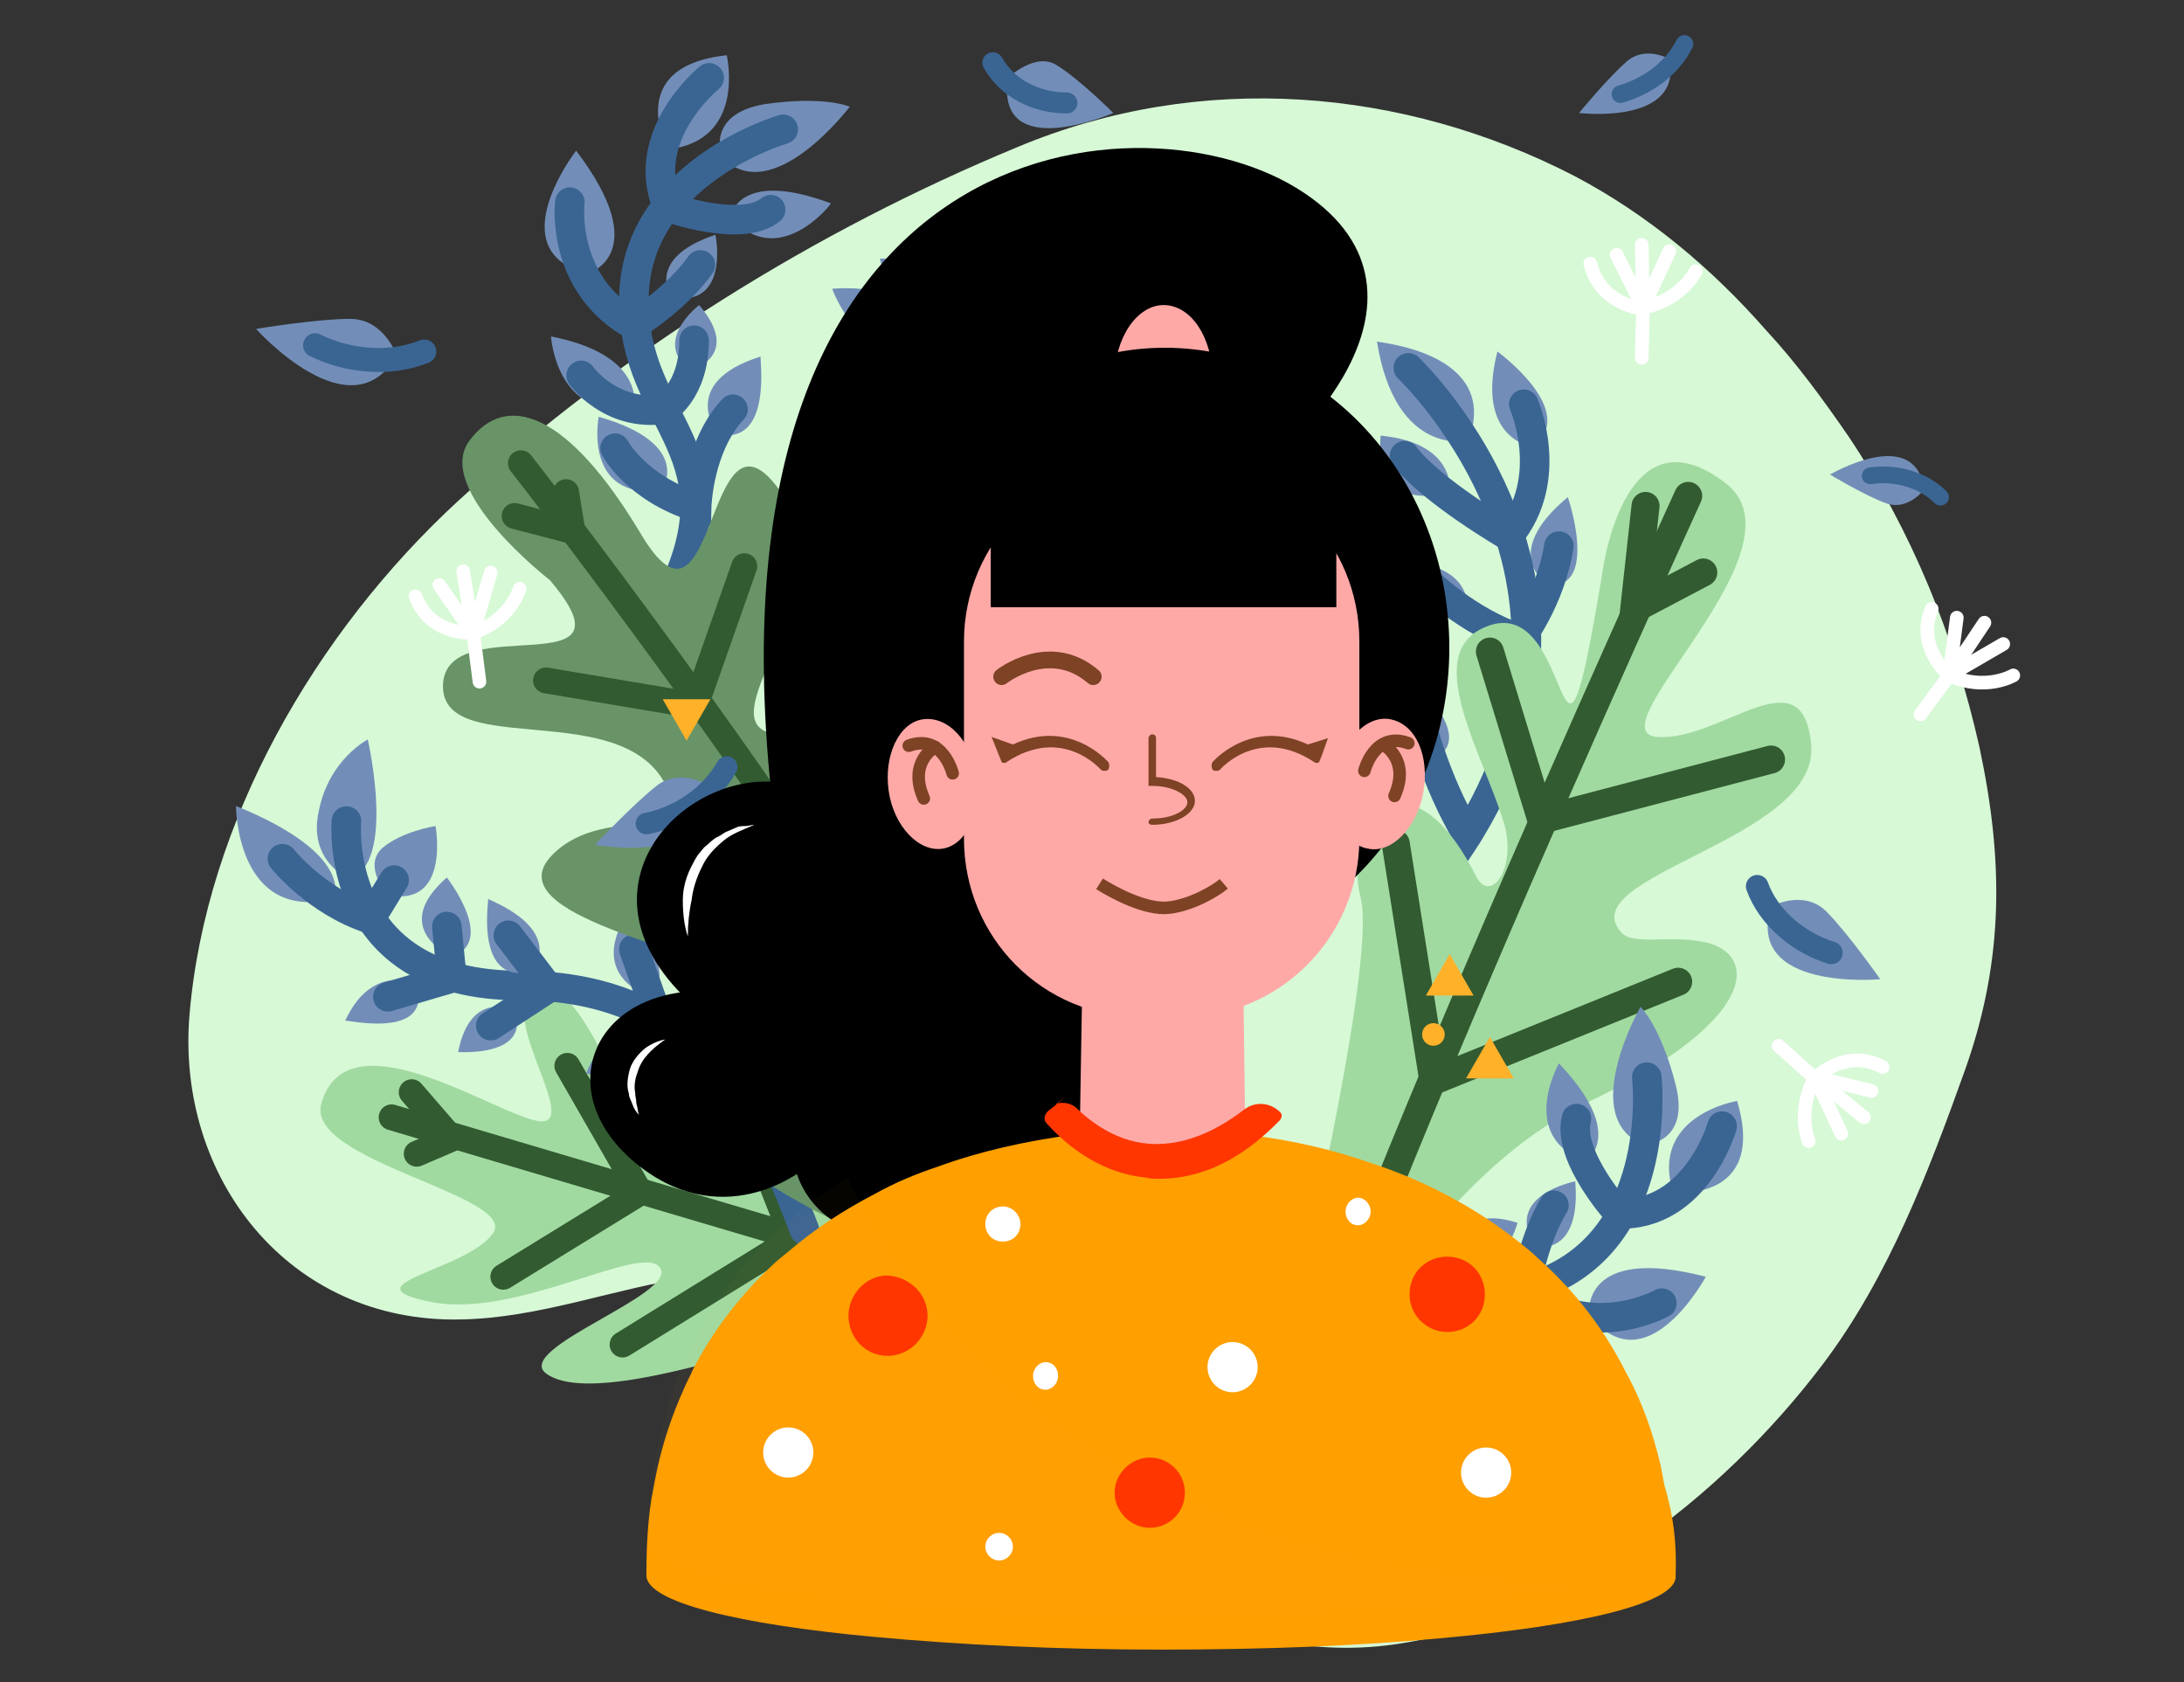<?xml version="1.0" encoding="utf-8"?>
<!-- Generator: Adobe Illustrator 25.1.0, SVG Export Plug-In . SVG Version: 6.00 Build 0)  -->
<svg version="1.1" id="Layer_1" xmlns="http://www.w3.org/2000/svg" xmlns:xlink="http://www.w3.org/1999/xlink" x="0px" y="0px"
	 viewBox="0 0 174 134" style="enable-background:new 0 0 174 134;" xml:space="preserve">
<rect x="0" y="0" width="174" height="134" fill="#333333" stroke="none"/>
<style type="text/css">
	.st0{fill:#D7F9D6;}
	.st1{fill:#728EB8;}
	.st2{fill:none;stroke:#3A6593;stroke-width:2.355;stroke-linecap:round;}
	.st3{fill:#A1DAA1;}
	.st4{fill:none;stroke:#325B31;stroke-width:2.232;stroke-linecap:round;}
	.st5{fill:none;stroke:#325B31;stroke-width:2.06;stroke-linecap:round;}
	.st6{fill:#689467;}
	.st7{fill:none;stroke:#FFFFFF;stroke-width:1.085;stroke-linecap:round;stroke-linejoin:round;}
	.st8{fill:none;stroke:#FFFFFF;stroke-width:0.855;stroke-linecap:round;stroke-linejoin:round;}
	.st9{fill:none;stroke:#3A6593;stroke-width:1.913;stroke-linecap:round;}
	.st10{fill:none;stroke:#3A6593;stroke-width:1.809;stroke-linecap:round;}
	.st11{fill:none;stroke:#3A6593;stroke-width:1.336;stroke-linecap:round;}
	.st12{fill:none;stroke:#3A6593;stroke-width:1.405;stroke-linecap:round;}
	.st13{fill:none;stroke:#3A6593;stroke-width:1.711;stroke-linecap:round;}
	.st14{fill:none;stroke:#3A6593;stroke-width:1.671;stroke-linecap:round;}
	.st15{fill:#007AB3;}
	.st16{fill:none;stroke:#000000;stroke-width:1.333;stroke-linecap:round;}
	.st17{fill:none;stroke:#7E4224;stroke-width:1.333;stroke-linecap:round;}
	.st18{fill:#FFB12A;}
	.st19{fill:#FFFFFF;}
	.st20{fill:#FFA9A7;}
	.st21{fill:#7E4224;}
	.st22{fill:none;stroke:#7E4224;stroke-linecap:round;}
	.st23{stroke:#000000;stroke-width:1.333;stroke-linecap:round;}
	.st24{fill:none;stroke:#7E4224;}
	.st25{fill:#FF9F00;}
	.st26{fill:#FF3600;}
	.st27{opacity:0.15;}
	.st28{opacity:0.15;fill:#FFB12A;enable-background:new    ;}
</style>
<path class="st0" d="M36.7,105.1c6.3-0.1,12.3-2.5,18.5-3.4c8.3-1.3,14.9,1.2,20.6,7.1c5.7,5.9,9.7,13.3,16.6,18
	c5.4,3.6,12,5.1,18.6,4.2c13.5-1.9,26.1-11.6,34.2-22.3c5.3-7,8.5-15.5,11.4-23.6c3.1-8.8,3-16.7,1.1-25.6
	c-2-8.9-5.4-17.2-10.4-24.7c-2-2.9-4.1-5.8-6.6-8.5c-4.3-4.9-9.4-9.2-15.3-12.3c-13.6-7-29.7-8.4-44.3-2.3
	C64.9,18.4,49.5,28,36.5,39.9C25.1,50.4,16.4,65.5,15.1,80.8C14,93.8,23,105.4,36.7,105.1z"/>
<path class="st1" d="M117,35.1c0,0-5.8,1.4-7.3-7.9C109.7,27.3,119.6,28,117,35.1z"/>
<path class="st1" d="M122.1,35.6c0,0-4.6-0.6-2.8-7.6C119.3,28,125.9,32.8,122.1,35.6z"/>
<path class="st1" d="M115.5,39.2c0,0,0.6-3.9-5.5-4.5C110,34.7,109.1,40.9,115.5,39.2z"/>
<path class="st1" d="M116.9,48.7c0,0,0.7-3.9-5.6-4C111.3,44.7,111.6,50.7,116.9,48.7z"/>
<path class="st1" d="M123.4,46.6c0,0-4.1-2.3,1.5-7C124.9,39.5,127.4,46.9,123.4,46.6z"/>
<path class="st1" d="M114.3,60.4c0,0-4.7,0.2-2.3-6.8C111.9,53.6,117.9,58.6,114.3,60.4z"/>
<path class="st2" d="M112.2,29.3c0,0,19.7,18.6,2.1,40.9"/>
<path class="st2" d="M121.4,32.2c0,0,2.6,5.9-1.2,10.5c0,0-6.2-3.6-8.3-6.4"/>
<path class="st2" d="M113.8,46.4c0,0,3.1,3.1,7.3,4.5c0,0,2.4-3.1,3.1-7.4"/>
<path class="st2" d="M113.1,57.2c0,0,1.2,5,3.8,9.3"/>
<path class="st3" d="M127.6,46c0,0,1.6-13.9,9.9-7.5c6.7,5.2-10.6,19.7-5.5,20.2c5.1,0.4,11.7-6.8,12.3,0.7
	c0.6,7.5-19.3,10.4-15.1,14.9c0.9,1,3.8,0.2,6.4,0.7c4.5,0.8,4.8,6.2-9.1,12.8c-16,7.7-24.9,31.8-24.9,31.8l-0.3-7.5
	c0,0,8.6-34.7,7.1-40.6c-1.5-5.9,3.8-12.4,9.2-1.7c1.2,2.3,3.3-0.8,2.2-4.3c-1.6-5.3-6.4-13.1-1.8-15.4
	C125.7,46.2,123.9,68.1,127.6,46z"/>
<path class="st4" d="M111.2,67.2l3,18.9l19.5-7.9"/>
<path class="st4" d="M134.5,39.5c0,0-33.4,73-33.4,83.3"/>
<path class="st4" d="M131.1,40.3l-0.9,8.2l5.5-2.9"/>
<path class="st4" d="M118.7,51.9l4.1,13.4l18.3-4.8"/>
<path class="st1" d="M131,91.2c0,0,3.7-0.1,2.5-4.8c-1.2-4.7-2.8-6.2-2.8-6.2S125.6,89.1,131,91.2z"/>
<path class="st1" d="M126.3,92.5c0,0,3.4-2-2.1-7.8C124.2,84.7,120.9,90.5,126.3,92.5z"/>
<path class="st1" d="M133.3,95c0,0,7.5,0.8,5.1-7.3C138.3,87.7,131.4,88.9,133.3,95z"/>
<path class="st1" d="M126.6,104.7c0,0-0.7-5.6,9.3-3C135.9,101.7,131.1,110.6,126.6,104.7z"/>
<path class="st1" d="M122.3,99.3c0,0,3.7,0.9,3.2-5.2C125.5,94.1,119.7,95.2,122.3,99.3z"/>
<path class="st1" d="M120.9,97.4c0,0-1.2,4.7-4.5,2.7C116.4,100.1,115.8,95.8,120.9,97.4z"/>
<path class="st1" d="M115.4,105.5c0,0,3.4-2.7,7.8,3.9C123.1,109.4,116.8,111.6,115.4,105.5z"/>
<path class="st2" d="M131.2,85.8c0,0,1.4,12.2-7.8,16.2c-9.3,4-16.5-6.4-25.3,4.2"/>
<path class="st2" d="M137.2,89.7c0,0-2,7.1-8.2,7c0,0-4.2-4.6-3.4-7.6"/>
<path class="st2" d="M132.4,103.8c0,0-5.7,3.2-10.9-1c0,0,0.6-4,2.3-6.8"/>
<path class="st2" d="M119.4,108.3c0,0-4-0.9-5-5.1c0,0,0.4-2.8,4.1-4.3"/>
<path class="st1" d="M76.3,24.8c0,0-5.1,0.5-6.2-4.2C70.1,20.6,77.2,20.3,76.3,24.8z"/>
<path class="st1" d="M77.9,23.7c0,0-4.6-1.4-0.8-7.1C77.1,16.6,82.4,22.6,77.9,23.7z"/>
<path class="st1" d="M73.3,26.7c0,0,0.1-4.2-7-3.7C66.3,23,68.7,29.7,73.3,26.7z"/>
<path class="st1" d="M82.3,31.9c0,0-3.6-5.4,2.4-9.5C84.7,22.4,88.1,31.2,82.3,31.9z"/>
<path class="st1" d="M78.2,34c0,0,1.8-3.9-7.1-3.6C71,30.4,73.8,36.3,78.2,34z"/>
<path class="st1" d="M74.7,42.2c0,0,3.4-2.6-1.7-7.4C73.1,34.8,70.2,41.7,74.7,42.2z"/>
<path class="st1" d="M80.9,43.5c0,0-2.6-3.6,3.9-7.9C84.8,35.6,87.4,44.1,80.9,43.5z"/>
<path class="st1" d="M71.3,52.3c0,0,4.7-4.6-0.1-9.2C71.2,43.1,66.5,49.7,71.3,52.3z"/>
<path class="st1" d="M77.6,53.7c0,0-3.3-3.7,3-6.4C80.5,47.3,81.8,55.8,77.6,53.7z"/>
<path class="st2" d="M73.4,22.4c0,0,11,7.9,6.4,16.6c-4.6,8.7-10.5,18.7-2.1,29.1"/>
<path class="st2" d="M69.6,24.6c0,0,2.8,2.3,7.8,2.3c0,0,1.1-2.3,0.4-6.2"/>
<path class="st2" d="M83.3,28.3c0,0-0.7,4.5-2.5,7c0,0-2.7-1.2-5.3-3"/>
<path class="st2" d="M73.4,37.6c0,0,0,3.6,2.8,8.2c0,0,4.8-0.5,7.5-6.2"/>
<path class="st2" d="M70.5,47.6c0,0,0.2,6.1,2.7,8.9c0,0,3.9-1.2,5.9-5.5"/>
<path class="st1" d="M57.5,12.5c0,0-1.3-3.4,3.4-4.2c4.8-0.7,6.8,0.2,6.8,0.2S61.5,16.7,57.5,12.5z"/>
<path class="st1" d="M58.2,17.3c0,0,0.5-3.9,8-1.1C66.2,16.3,62,21.6,58.2,17.3z"/>
<path class="st1" d="M53.2,11.9c0,0-3.6-6.6,4.7-7.5C57.9,4.4,59.5,11.2,53.2,11.9z"/>
<path class="st1" d="M46.8,21.8c0,0,5.4-1.5-0.9-9.8C45.9,12,39.7,20,46.8,21.8z"/>
<path class="st1" d="M53.5,23.7c0,0-2.2-3.1,3.5-5C57,18.7,58.2,24.5,53.5,23.7z"/>
<path class="st1" d="M55.7,24.3c0,0-3.8,2.9-0.7,5.2C55,29.5,59.2,28.4,55.7,24.3z"/>
<path class="st1" d="M50.5,32.5c0,0,1.1-4.2-6.6-5.7C43.9,26.8,44.3,33.5,50.5,32.5z"/>
<path class="st1" d="M52.7,39.1c0,0,2.7-3.7-5-5.9C47.7,33.2,46.4,39.8,52.7,39.1z"/>
<path class="st1" d="M57.2,34.6c0,0-3.3-4.1,3.4-6.2C60.5,28.4,61.6,35.5,57.2,34.6z"/>
<path class="st2" d="M62.4,10.3c0,0-11.8,3.4-11.9,13.5c-0.1,10.1,9,12.1,2.6,24.3"/>
<path class="st2" d="M56.5,6.2c0,0-5.7,4.6-3.3,10.3c0,0,5.9,2.1,8.2,0.2"/>
<path class="st2" d="M45.4,16.1c0,0-0.8,6.5,5.1,9.8c0,0,3.4-2.1,5.3-4.8"/>
<path class="st2" d="M46.3,29.9c0,0,2.3,3.3,6.6,2.7c0,0,2.4-1.4,2.4-5.5"/>
<path class="st2" d="M49,35.7c0,0,1.7,3.2,6.5,4.7c0,0,0.1-4.8,2.9-7.8"/>
<path class="st3" d="M64.5,93.1c0,0-5.3-15.3-9.4-12.3c-4.1,3,2,9.1-1.6,9.8c-3.6,0.7-6.6-12.8-10.5-11.8c-3.9,1.1,2.8,10,0.4,10.5
	c-2.5,0.5-15.6-9.1-17.8-1.4c-1.3,4.6,15.6,7.3,13.7,10.3c-2,3-11.9,4.1-5,5.5c6.9,1.4,16.9-4.8,18.3-2.7c1.4,2.1-11.7,6.4-9.1,8.4
	c2.8,2.1,11.6-0.4,17.4-2.1c7.3-2.2,32.9-0.2,32.9-0.2L64.5,93.1z"/>
<path class="st5" d="M31.2,89c0,0,46,13.7,62.1,18.3"/>
<path class="st5" d="M45.2,84.9L51,95l-10.9,6.7"/>
<path class="st5" d="M32.8,87l3.2,3.7l-2.8,1.2"/>
<path class="st5" d="M58,85.5l5.2,13.2l-13.6,8.4"/>
<path class="st1" d="M27.8,70c0,0-3.3-1.4-2.4-5.4c0.8-4.1,3.9-5.7,3.9-5.7S31.6,68.9,27.8,70z"/>
<path class="st2" d="M27.6,65.4c0,0-1.2,13.1,13.8,13.1S60.9,89.6,64.1,98"/>
<path class="st1" d="M26.6,71.6c0,0,1.8-3.5-7.8-7.4C18.8,64.2,18.8,73.5,26.6,71.6z"/>
<path class="st1" d="M30.9,71.3c0,0-2-2.2-0.5-3.7c1.6-1.4,4.3-1.8,4.3-1.8S35.9,72.3,30.9,71.3z"/>
<path class="st1" d="M36,76.2c0,0-5.1-2.2-0.4-6.3C35.6,69.9,39.6,75,36,76.2z"/>
<path class="st1" d="M33.2,78.4c0,0-3.5-1.8-5.7,2.9C27.5,81.2,34.5,82.9,33.2,78.4z"/>
<path class="st1" d="M42.5,77.3c0,0-4.4,1.9-3.6-5.7C38.9,71.7,44.7,73.7,42.5,77.3z"/>
<path class="st1" d="M41,80.5c0,0-3.5-1.8-4.5,3.3C36.6,83.8,42.3,84.2,41,80.5z"/>
<path class="st1" d="M51.6,79.3c0,0-4.6-1.5-1.8-6.2C49.8,73.1,54.5,77.3,51.6,79.3z"/>
<path class="st1" d="M51.3,82.4c0,0-2.8-1.4-4.6,3.1C46.7,85.5,51.1,86.8,51.3,82.4z"/>
<path class="st2" d="M22.5,68.4c0,0,2.7,3.4,7,4.8l1.9-3.1"/>
<path class="st2" d="M30.9,79.4l5.1-1.5l-0.4-4.1"/>
<path class="st2" d="M39.1,81.7l4.6-3l-3.2-4.2"/>
<path class="st2" d="M50.5,75.6l2,5.7l-3,2.3"/>
<path class="st6" d="M43.8,46.2c0,0-9.3-7.2-6.4-11.1c2.9-3.9,7.8-2.4,13.7,7.5c6,10,5.1-11.5,10.9-3.7c5.8,7.8-5.7,18.2-0.6,19.5
	c5.1,1.4,3.5-12.7,8.9-9.3c8.5,5.5-4.3,20.3,3.5,24.7c5.1,2.9,5.7-10.8,10.7-6.4c7.5,6.6,3.5,28.1-0.6,31.7
	c-7.9,6.8-34.8-10.3-30.7-14.6c4.1-4.3,17,2.2,6.5-6.1c-3.5-2.8-20.5-5.4-15.7-10.3c4.4-4.5,12.8-0.2,8.6-6.3
	c-4.2-6-17.7-1.4-17.3-7.4C35.8,48.5,51.2,54.9,43.8,46.2z"/>
<path class="st5" d="M41.5,36.9c0,0,30.8,39.3,41.2,62.5"/>
<path class="st5" d="M41,41.1l4.6,1.2l-0.5-3.1"/>
<path class="st5" d="M43.5,54.2l11.9,2l3.9-11.1"/>
<path class="st5" d="M52,70.1l15.9,3.3l1.2-18.5"/>
<path class="st5" d="M61.4,88.1l18.1,4.7l3.7-17.4"/>
<path class="st7" d="M41.4,46.9c0,0-0.7,2.5-3.7,3.5l1.4-4.8"/>
<path class="st7" d="M36.9,45.5l0.8,5L35,46.6"/>
<path class="st7" d="M33.1,47.5c1.2,3.2,4.6,2.9,4.6,2.9l0.5,3.9"/>
<path class="st7" d="M135.1,21.6c0,0-1.1,2.3-4.2,2.9l2.1-4.5"/>
<path class="st7" d="M130.8,19.5l0.1,5l-2.1-4.2"/>
<path class="st7" d="M126.7,21c0.8,3.3,4.2,3.6,4.2,3.6l-0.1,3.9"/>
<path class="st8" d="M70.7,33.7c0,0-0.9,1.8-3.3,2.3l1.6-3.6"/>
<path class="st8" d="M67.4,32l0.1,4l-1.7-3.3"/>
<path class="st8" d="M64.2,33.1c0.6,2.6,3.3,2.8,3.3,2.8L67.3,39"/>
<path class="st7" d="M160.4,53.8c0,0-2.2,1.3-5.1,0l4.3-2.5"/>
<path class="st7" d="M158.1,49.6l-2.8,4.2l0.6-4.6"/>
<path class="st7" d="M153.9,48.5c-1.3,3.1,1.4,5.3,1.4,5.3l-2.3,3.1"/>
<path class="st7" d="M144.1,90.9c0,0-1-2.3,0.5-5.1l2.1,4.5"/>
<path class="st7" d="M148.5,89l-3.9-3.2l4.5,1.1"/>
<path class="st7" d="M150,85c-3-1.6-5.4,0.9-5.4,0.9l-2.9-2.6"/>
<path class="st1" d="M31.6,28.3c0,0-1-2.9-3.7-2.9c-2.7,0-7.5,0.8-7.5,0.8S28,34.7,31.6,28.3z"/>
<path class="st9" d="M25.1,27.5c2.6,1.3,6,1.6,8.7,0.5"/>
<path class="st1" d="M141.1,72.2c0,0,2.6-1.4,4.4,0.4c1.7,1.7,4.3,5.4,4.3,5.4S139,79,141.1,72.2z"/>
<path class="st10" d="M145.9,75.9c-2.6-0.8-5-2.8-5.9-5.3"/>
<path class="st1" d="M153.3,39c0,0-1.3,1.7-3,1.1c-1.7-0.6-4.5-2.3-4.5-2.3S152.6,33.8,153.3,39z"/>
<path class="st11" d="M149,37.9c2-0.3,4.2,0.3,5.6,1.7"/>
<path class="st1" d="M100.8,28c0,0-2.2-0.5-3.2,1.2c-1,1.7-2.3,5.1-2.3,5.1S103.4,32.7,100.8,28z"/>
<path class="st12" d="M97.8,31.9c1.8-1.2,3.3-3.2,3.6-5.4"/>
<path class="st1" d="M133,4.7c0,0-1.9-1.1-3.4,0.2c-1.5,1.3-3.8,4.1-3.8,4.1S134.1,10,133,4.7z"/>
<path class="st12" d="M129.1,7.5c2.1-0.6,4.1-2,5.1-4"/>
<path class="st1" d="M56.5,62.6c0,0-2.3-1.5-4.2,0c-1.9,1.5-4.9,4.7-4.9,4.7S57.4,69.1,56.5,62.6z"/>
<path class="st13" d="M51.5,65.6c2.6-0.5,5.1-2.2,6.4-4.5"/>
<path class="st1" d="M80.3,6.2c0,0,2.2-2.1,3.9-1C86,6.3,88.7,9,88.7,9S79.3,13.1,80.3,6.2z"/>
<path class="st14" d="M85,8.2c-2.4,0-4.7-1.1-5.9-3.2"/>
<path class="st15" d="M65.6,105.9c0,0.4-0.4,0.8-0.8,0.8c-0.4,0-0.8-0.4-0.8-0.8c0-0.4,0.4-0.8,0.8-0.8
	C65.2,105.1,65.6,105.4,65.6,105.9z"/>
<path class="st15" d="M57.3,121.1c0,0.4-0.4,0.8-0.8,0.8c-0.4,0-0.8-0.4-0.8-0.8c0-0.4,0.4-0.8,0.8-0.8
	C56.9,120.3,57.3,120.7,57.3,121.1z"/>
<path class="st15" d="M65.6,118.5c0,0.4-0.4,0.8-0.8,0.8c-0.4,0-0.8-0.4-0.8-0.8c0-0.4,0.4-0.8,0.8-0.8
	C65.2,117.7,65.6,118,65.6,118.5z"/>
<path class="st15" d="M58.9,111.7c0,0.4-0.4,0.8-0.8,0.8c-0.4,0-0.8-0.4-0.8-0.8c0-0.4,0.4-0.8,0.8-0.8
	C58.6,110.9,58.9,111.2,58.9,111.7z"/>
<path class="st16" d="M100.9,36c0.5,0,14.5-12.2,2.6-20.1c-11.9-8-46.9-5.7-41.4,47.1c-7.1-1-16.2,7.9-6.4,16.6
	c-8.2,0.2-10.9,7.7-4.3,12.8c6.6,5.1,12.5,0,12.5,0s0.9,8.3,14.1,4.9c13.2-3.4,16.1-1.1,16.1-1.1L100.9,36z"/>
<path class="st16" d="M70.8,51.6c0-13.2,9.8-23.9,22-23.9s22,10.7,22,23.9c0,13.2-9.8,23.9-22,23.9S70.8,64.8,70.8,51.6z"/>
<path class="st17" d="M97.6,53.9c0,0,3.8-3,7.3,0"/>
<path class="st18" d="M54.7,59l-1.9-3.3h3.8L54.7,59z"/>
<path class="st18" d="M115.5,76l-1.9,3.3h3.8L115.5,76z"/>
<path class="st18" d="M118.7,82.6l-1.9,3.3h3.8L118.7,82.6z"/>
<path class="st18" d="M113.3,82.4c0-0.5,0.4-0.9,0.9-0.9s0.9,0.4,0.9,0.9s-0.4,0.9-0.9,0.9S113.3,82.9,113.3,82.4z"/>
<path class="st19" d="M98.2,17.5c1.2,0.3,2.3,0.9,3.3,1.7c1,0.8,1.9,1.8,2.4,2.9c0.3,0.6,0.5,1.2,0.6,1.8l0.1,1c0,0.3,0,0.6,0,1
	c0,0.6-0.2,1.3-0.4,1.9c-0.2,0.6-0.5,1.2-0.8,1.7c0.1-0.6,0.3-1.2,0.4-1.8c0.1-0.6,0.2-1.2,0.1-1.8c0-1.2-0.2-2.4-0.8-3.4
	c-0.5-1.1-1.3-2-2.1-2.8C100.3,18.8,99.3,18.1,98.2,17.5z"/>
<path d="M100.9,36c0.5,0,14.5-12.2,2.6-20.1c-11.9-8-46.9-5.7-41.4,47.1c-7.1-1-16.2,7.9-6.4,16.6c-8.2,0.2-10.9,7.7-4.3,12.8
	s12.5,0,12.5,0s0.9,8.3,14.1,4.9c13.2-3.4,16.1-1.1,16.1-1.1L100.9,36z"/>
<path class="st20" d="M96.6,30.1c0,3.2-1.8,5.8-3.9,5.8c-2.2,0-3.9-2.6-3.9-5.8s1.8-5.8,3.9-5.8C94.9,24.3,96.6,26.9,96.6,30.1z"/>
<path d="M70.8,51.6c0-13.2,9.8-23.9,22-23.9s22,10.7,22,23.9c0,13.2-9.8,23.9-22,23.9S70.8,64.8,70.8,51.6z"/>
<path class="st20" d="M99.3,97.6c-2,2.4-4.3,3.7-6.7,3.7c-2.4,0-4.7-1.3-6.7-3.7l0.4-23.7H99L99.3,97.6z"/>
<path class="st20" d="M94.2,81h-3.3c-7.8,0-14.1-6.3-14.1-14.2V51.1c0-7.8,6.3-14.2,14.1-14.2h3.3c7.8,0,14.1,6.3,14.1,14.2v15.7
	C108.3,74.6,102,81,94.2,81z"/>
<path class="st21" d="M91.8,65.7c1.9,0,3.4-0.9,3.4-1.9c0-1-1.3-1.8-3.1-1.9v-3.1c0-0.2-0.1-0.3-0.3-0.3c-0.2,0-0.3,0.2-0.3,0.3v3.8
	h0.3c1.6,0,2.8,0.7,2.8,1.3c0,0.6-1.1,1.3-2.8,1.3c-0.2,0-0.3,0.2-0.3,0.3C91.5,65.6,91.6,65.7,91.8,65.7z"/>
<path class="st21" d="M104.2,59.3c-4.5-2.1-7.5,1.3-7.6,1.4c-0.1,0.2-0.1,0.4,0,0.6c0.1,0.1,0.2,0.1,0.3,0.1c0.1,0,0.2,0,0.3-0.1
	c0.1-0.1,3.1-3.5,7.5-0.6c0.1,0.1,0.3,0.1,0.4,0l0.2-0.5l0.5-1.4L104.2,59.3z"/>
<path class="st20" d="M113.4,63.1c-0.5,2.8-2.5,4.9-4.4,4.5c-1.9-0.3-3.1-2.9-2.6-5.8c0.5-2.8,2.5-4.9,4.4-4.5
	C112.8,57.7,113.9,60.2,113.4,63.1z"/>
<path class="st22" d="M108.7,61.4c0,0,0.8-3.2,3.5-2.2"/>
<path class="st22" d="M110.2,59.3c0,0,2.2,1.2,0.9,4.1"/>
<path class="st17" d="M79.8,53.9c0,0,3.8-3,7.3,0"/>
<path class="st21" d="M80.7,59.3c4.5-2.1,7.5,1.3,7.6,1.4c0.1,0.2,0.1,0.4,0,0.6c-0.1,0.1-0.2,0.1-0.3,0.1c-0.1,0-0.2,0-0.3-0.1
	c-0.1-0.1-3.1-3.5-7.5-0.6c-0.1,0.1-0.3,0.1-0.4,0l-0.2-0.5L79,58.7L80.7,59.3z"/>
<path class="st20" d="M77.8,61.9c0.4,2.8-0.8,5.4-2.7,5.7c-1.9,0.3-3.9-1.8-4.3-4.6c-0.4-2.8,0.8-5.4,2.7-5.7
	C75.5,57,77.4,59,77.8,61.9z"/>
<path class="st22" d="M75.9,61.6c0,0-0.8-3.2-3.5-2.2"/>
<path class="st22" d="M74.5,59.5c0,0-2.2,1.2-0.9,4.1"/>
<path class="st23" d="M105.8,47.7H79.6V36h26.2V47.7z"/>
<path class="st19" d="M54.8,74.6c-0.3-0.9-0.4-1.9-0.4-2.9c0-1,0.3-2,0.8-2.9c0.1-0.2,0.2-0.4,0.4-0.7l0.5-0.6
	c0.4-0.3,0.7-0.7,1.2-0.9c0.2-0.1,0.4-0.3,0.7-0.4l0.7-0.3c0.2-0.1,0.5-0.1,0.7-0.1c0.2,0,0.5-0.1,0.7-0.1c-0.9,0.4-1.8,0.7-2.5,1.3
	c-0.7,0.6-1.3,1.2-1.7,2.1c-0.4,0.8-0.7,1.7-0.8,2.6C54.9,72.6,54.8,73.6,54.8,74.6z"/>
<path class="st19" d="M53,82.8c-1,0.7-1.9,1.5-2.2,2.6c-0.2,0.5-0.3,1.1-0.2,1.6c0,0.3,0.1,0.6,0.1,0.9c0.1,0.3,0.1,0.6,0.2,0.9
	c-0.2-0.2-0.4-0.5-0.5-0.8c-0.1-0.3-0.3-0.6-0.3-0.9c-0.2-0.6-0.1-1.3,0.1-2c0.2-0.6,0.7-1.2,1.2-1.6C51.8,83.2,52.4,82.9,53,82.8z"
	/>
<path class="st24" d="M87.6,70.4c1.1,0.7,3.7,2.1,5.5,1.9c1.8-0.2,3.7-1.3,4.4-1.9"/>
<path class="st25" d="M133.5,125.4c0,0.1,0,0.2,0,0.2c0,2.1-7.5,3.9-18.8,4.9c-6.4,0.6-14,0.9-22.2,0.9c-8.4,0-16.2-0.4-22.7-1
	c-11-1-18.3-2.8-18.3-4.9c0-0.1,0-0.2,0-0.2h0c0-2,0.1-4,0.4-5.9c0.1-0.5,0.2-1.1,0.3-1.6c0.5-2.6,1.3-5,2.3-7.2
	c0.2-0.5,0.5-1,0.7-1.5c1.6-3.1,3.7-5.8,6.1-8.1c0.5-0.5,1-0.9,1.5-1.3c2.1-1.8,4.4-3.3,6.9-4.6c1.6-0.9,3.3-1.6,5.1-2.2
	c3.3-1.2,6.9-2,10.6-2.5v-0.1c2.6,2.2,7.4,4.3,14,0.1c3.5,0.4,6.9,1.2,10,2.3c1.8,0.6,3.5,1.3,5.1,2.1c2.4,1.2,4.6,2.6,6.6,4.2
	c0.5,0.4,1,0.8,1.4,1.2c2.6,2.3,4.8,5,6.5,8.1c0.3,0.5,0.5,1,0.8,1.5c1.1,2.1,1.9,4.4,2.5,6.9c0.1,0.5,0.2,1.1,0.3,1.6
	C133.3,120.6,133.6,122.9,133.5,125.4L133.5,125.4z"/>
<path class="st26" d="M92.3,93.9c-0.3,0-0.7,0-1-0.1c-4.1-0.4-6.8-3.1-7.9-4.3c-0.3-0.3-0.2-0.7,0.1-1l1.4-1.1l-1,0.7
	c0.5-0.4,1.3-0.3,1.8,0.1c1,1,3.1,2.7,5.8,2.9c2.4,0.2,5-0.7,7.6-2.7c0.9-0.7,2.1-0.6,2.9,0.2c0.2,0.2,0.1,0.4,0,0.6
	C98.8,92.5,95.6,93.9,92.3,93.9z"/>
<g class="st27">
	<path class="st28" d="M126.6,126.2c-38.5-0.8-53.8-21.5-59.1-32.4c-9.6,5.9-15.8,15.7-15.8,28.9h0c0,0.1,0,0.2,0,0.2
		c0,3.2,18.3,5.8,41,5.8C106.8,128.7,119.3,127.7,126.6,126.2z"/>
</g>
<path class="st26" d="M112.3,103.1c0-1.7,1.3-3,3-3c1.7,0,3,1.3,3,3c0,1.7-1.3,3-3,3C113.7,106.1,112.3,104.8,112.3,103.1z"/>
<path class="st26" d="M94.4,118.9c0,1.6-1.3,2.8-2.8,2.8c-1.5,0-2.8-1.3-2.8-2.8s1.3-2.8,2.8-2.8C93.1,116.1,94.4,117.3,94.4,118.9z
	"/>
<path class="st26" d="M73.9,104.8c0,1.7-1.4,3.2-3.2,3.2c-1.7,0-3.1-1.4-3.1-3.2c0-1.7,1.4-3.2,3.1-3.2
	C72.5,101.7,73.9,103.1,73.9,104.8z"/>
<path class="st19" d="M120.4,117.3c0,1.1-0.9,2-2,2s-2-0.9-2-2c0-1.1,0.9-2,2-2S120.4,116.2,120.4,117.3z"/>
<path class="st19" d="M64.8,115.7c0,1.1-0.9,2-2,2c-1.1,0-2-0.9-2-2c0-1.1,0.9-2,2-2C63.9,113.7,64.8,114.6,64.8,115.7z"/>
<path class="st19" d="M81.3,97.5c0,0.8-0.6,1.4-1.4,1.4c-0.8,0-1.4-0.6-1.4-1.4s0.6-1.4,1.4-1.4C80.7,96.1,81.3,96.8,81.3,97.5z"/>
<path class="st19" d="M100.2,108.9c0,1.1-0.9,2-2,2c-1.1,0-2-0.9-2-2c0-1.1,0.9-2,2-2C99.3,106.9,100.2,107.8,100.2,108.9z"/>
<path class="st19" d="M80.7,123.2c0,0.6-0.5,1.1-1.1,1.1c-0.6,0-1.1-0.5-1.1-1.1c0-0.6,0.5-1.1,1.1-1.1
	C80.2,122.1,80.7,122.6,80.7,123.2z"/>
<path class="st19" d="M109.2,96.5c0,0.6-0.5,1.1-1,1.1c-0.6,0-1-0.5-1-1.1c0-0.6,0.5-1.1,1-1.1C108.7,95.4,109.2,95.9,109.2,96.5z"
	/>
<path class="st19" d="M84.3,109.6c0,0.6-0.5,1.1-1,1.1c-0.6,0-1-0.5-1-1.1c0-0.6,0.5-1.1,1-1.1C83.9,108.5,84.3,109,84.3,109.6z"/>
</svg>
